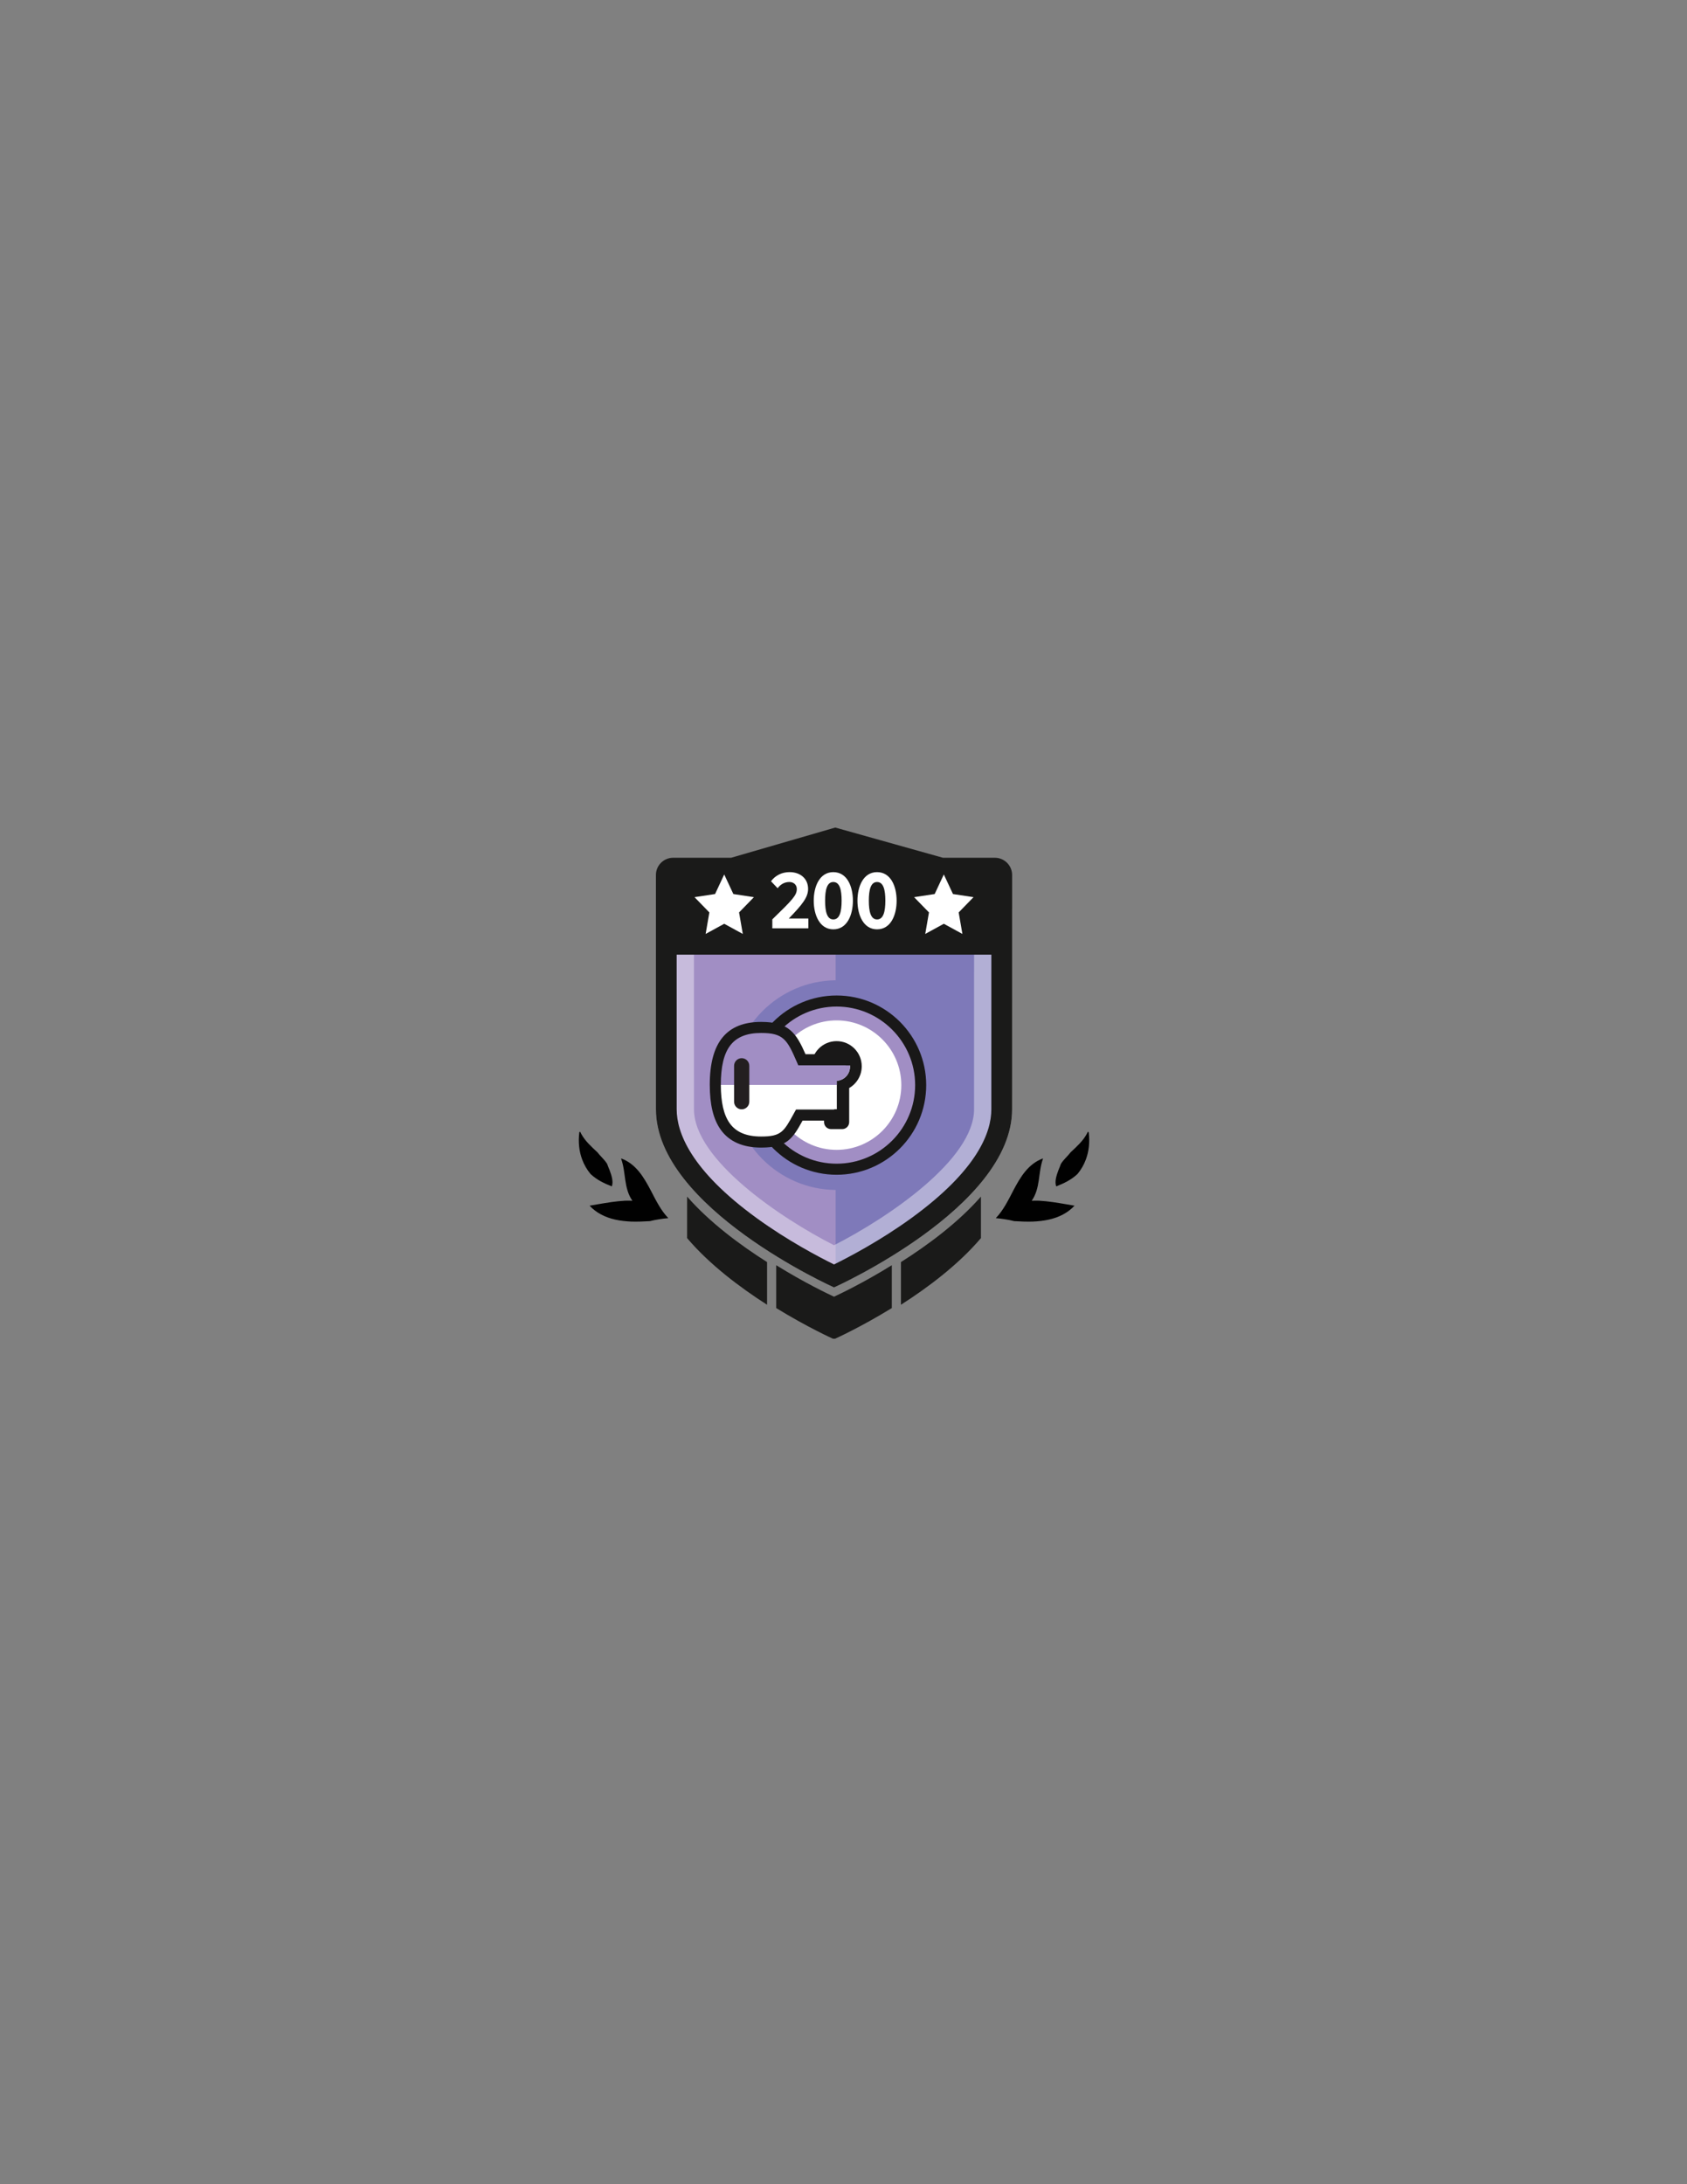 <?xml version="1.0" encoding="utf-8"?>
<!-- Generator: Adobe Illustrator 16.0.0, SVG Export Plug-In . SVG Version: 6.00 Build 0)  -->
<!DOCTYPE svg PUBLIC "-//W3C//DTD SVG 1.1//EN" "http://www.w3.org/Graphics/SVG/1.1/DTD/svg11.dtd">
<svg version="1.1" id="Layer_1" xmlns="http://www.w3.org/2000/svg" xmlns:xlink="http://www.w3.org/1999/xlink" x="0px" y="0px"
	 width="612px" height="792px" viewBox="0 0 612 792" enable-background="new 0 0 612 792" xml:space="preserve">
<rect x="0" y="0" width="612" height="792" fill="#808080" stroke="none"/>
<path fill="none" d="M346.63,60"/>
<path fill="none" d="M346.63,3305.597"/>
<path fill="#1A1A19" d="M323.525,458.772c-10.386,6.446-19.062,10.538-20.966,11.416c-1.905-0.878-10.58-4.97-20.967-11.416v0.492
	c-0.003-0.002,0.004-0.005,0-0.007v15.051c11.415,7.014,20.568,11.112,20.568,11.112l0.399-0.001l0.399,0.001
	c0,0,9.152-4.099,20.566-11.112v-15.051c-0.004,0.002,0.004,0.005,0,0.007V458.772z"/>
<path fill="#1A1A19" d="M278.277,457.636c-9.748-6.171-20.759-14.313-29.014-23.745v15.051c8.118,9.569,19.145,17.858,29.014,24.17
	v-15.051c-0.004-0.002,0.003-0.005,0-0.007V457.636z"/>
<path fill="#1A1A19" d="M326.842,457.636v0.418c-0.004,0.002,0.004,0.005,0,0.007v15.051c9.869-6.312,20.896-14.601,29.015-24.17
	v-15.051C347.6,443.322,336.59,451.465,326.842,457.636"/>
<path fill="#010101" d="M226.785,435.381c0.916-0.017,1.783-0.026,2.638,0.015c-3.211-4.571-2.29-10.164-4.058-15.119l0.017-0.219
	c5.329,2.008,8.124,6.7,10.731,11.657c1.862,3.592,3.683,7.273,6.339,9.993c-1.109,0.08-2.153,0.229-3.234,0.389
	c-1.122,0.163-2.275,0.386-3.436,0.691c-2.306,0.136-4.581,0.238-6.731,0.167c-4.035-0.171-7.795-0.854-11.037-2.605
	c-1.502-0.798-2.902-1.85-4.131-3.161c0.949-0.154,1.992-0.342,3.028-0.524C220.176,436.109,223.609,435.539,226.785,435.381"/>
<path fill="#010101" d="M216.729,417.835c1.062,1.399,2.535,2.593,3.517,4.192c0.274,0.794,0.599,1.55,0.922,2.329
	c0.784,2.099,1.378,4.127,0.792,5.831c-2.665-1.041-5.366-2.283-7.721-4.483c-1.341-1.616-2.338-3.36-3.036-5.244
	c-1.11-2.954-1.453-6.194-1.075-9.59c0.008-0.114,0.033-0.178,0.025-0.252l0.3-0.285c0.113,0.265,0.263,0.539,0.409,0.824
	C212.289,413.756,214.375,415.635,216.729,417.835"/>
<path fill="#010101" d="M376.909,435.381c-0.916-0.017-1.783-0.026-2.638,0.015c3.211-4.571,2.289-10.164,4.058-15.119l-0.017-0.219
	c-5.33,2.008-8.125,6.7-10.731,11.657c-1.861,3.592-3.683,7.273-6.339,9.993c1.108,0.08,2.152,0.229,3.233,0.389
	c1.122,0.163,2.275,0.386,3.436,0.691c2.306,0.136,4.581,0.238,6.731,0.167c4.035-0.171,7.795-0.854,11.037-2.605
	c1.502-0.798,2.902-1.85,4.131-3.161c-0.949-0.154-1.992-0.342-3.027-0.524C383.518,436.109,380.085,435.539,376.909,435.381"/>
<path fill="#010101" d="M388.39,417.835c-1.062,1.399-2.534,2.593-3.517,4.192c-0.274,0.794-0.6,1.55-0.922,2.329
	c-0.784,2.099-1.379,4.127-0.793,5.831c2.666-1.041,5.367-2.283,7.722-4.483c1.341-1.616,2.338-3.36,3.036-5.244
	c1.109-2.954,1.453-6.194,1.074-9.59c-0.008-0.114-0.032-0.178-0.024-0.252l-0.3-0.285c-0.113,0.265-0.264,0.539-0.409,0.824
	C392.831,413.756,390.745,415.635,388.39,417.835"/>
<path fill="#A18EC4" d="M239.164,333.412v19.921l0.008,48.847c0,35.008,63.388,63.388,63.388,63.388s63.388-28.38,63.388-63.388
	l0.008-48.847v-19.921H239.164z"/>
<g opacity="0.5">
	<g>
		<defs>
			<rect id="SVGID_1_" x="265.48" y="333.43" width="97.7" height="127.58"/>
		</defs>
		<clipPath id="SVGID_2_">
			<use xlink:href="#SVGID_1_"  overflow="visible"/>
		</clipPath>
		<path clip-path="url(#SVGID_2_)" fill="#5C64AE" d="M303.15,333.432v22.024c-20.803,0.189-37.669,17.169-37.669,38.016
			s16.866,37.826,37.669,38.017v29.453c0.042,0.021,0.087,0.044,0.128,0.064c5.59-2.753,17.619-9.048,29.468-17.652
			c9.191-6.674,16.454-13.391,21.588-19.967c5.867-7.513,8.842-14.722,8.842-21.427v-47.224v-21.305H303.15z"/>
	</g>
</g>
<g opacity="0.4">
	<g>
		<defs>
			<rect id="SVGID_3_" x="237.95" y="329.64" width="129.22" height="137.19"/>
		</defs>
		<clipPath id="SVGID_4_">
			<use xlink:href="#SVGID_3_"  overflow="visible"/>
		</clipPath>
		<path clip-path="url(#SVGID_4_)" fill="#FFFFFF" d="M353.371,343.437v9.011l-0.008,49.784c0,18.229-31.246,39.336-50.803,49.295
			c-19.566-9.964-50.805-31.069-50.805-49.298l-0.008-49.778v-9.014H353.371 M367.168,329.64H237.951v22.811l0.009,49.781
			c0,35.677,64.6,64.6,64.6,64.6s64.601-28.923,64.601-64.6l0.008-49.781V329.64z"/>
	</g>
</g>
<path fill="#1A1A19" d="M367.169,329.639v-12.352c0-3.459-2.804-6.262-6.263-6.262H342.07l-39.066-10.953l-37.761,10.953h-21.03
	c-3.459,0-6.262,2.803-6.262,6.262v12.352v16.529v6.282l0.008,49.78c0,35.679,64.601,64.602,64.601,64.602
	s64.601-28.923,64.601-64.602l0.009-49.78V329.639z M359.635,402.23c0,8.39-5.031,22.043-28.997,39.445
	c-11.289,8.198-22.75,14.196-28.078,16.82c-5.33-2.625-16.79-8.623-28.078-16.82c-23.966-17.402-28.997-31.056-28.997-39.445
	l-0.008-49.78v-6.282h114.166v6.281L359.635,402.23z"/>
<path fill="#FFFFFF" d="M334.431,393.472c0,16.842-13.653,30.495-30.495,30.495c-16.841,0-30.494-13.653-30.494-30.495
	s13.653-30.495,30.494-30.495C320.777,362.977,334.431,376.63,334.431,393.472"/>
<path fill="#A18EC4" d="M303.501,370.001c12.942,0,23.471,10.529,23.471,23.471c0,12.942-10.529,23.472-23.471,23.472
	s-23.471-10.529-23.471-23.472C280.03,380.53,290.56,370.001,303.501,370.001 M303.501,362.977
	c-16.842,0-30.495,13.653-30.495,30.495c0,16.843,13.653,30.495,30.495,30.495s30.495-13.652,30.495-30.495
	C333.996,376.63,320.344,362.977,303.501,362.977"/>
<path fill="#191818" d="M303.501,425.974c-17.921,0-32.502-14.581-32.502-32.502c0-17.922,14.581-32.502,32.502-32.502
	c17.92,0,32.5,14.58,32.5,32.502C336.002,411.393,321.422,425.974,303.501,425.974 M303.501,364.983
	c-15.708,0-28.488,12.78-28.488,28.488s12.78,28.488,28.488,28.488c15.708,0,28.488-12.78,28.488-28.488
	S319.209,364.983,303.501,364.983"/>
<path fill="#191818" d="M312.616,386.636c0-5.034-4.081-9.115-9.115-9.115c-5.034,0-9.115,4.081-9.115,9.115
	c0,3.373,1.834,6.315,4.558,7.892v12.363c0,1.398,1.133,2.532,2.532,2.532h4.051c1.398,0,2.532-1.134,2.532-2.532v-12.363
	C310.782,392.951,312.616,390.009,312.616,386.636"/>
<g>
	<defs>
		<path id="SVGID_5_" d="M247.203,423.498l56.372,2.085v-33.679c2.671-0.183,4.782-2.399,4.782-5.115s-2.111-4.934-4.782-5.115
			v-27.941l-56.372-2.084V423.498z"/>
	</defs>
	<clipPath id="SVGID_6_">
		<use xlink:href="#SVGID_5_"  overflow="visible"/>
	</clipPath>
	<path clip-path="url(#SVGID_6_)" fill="#FFFFFF" d="M327.335,384.275h-36.426c-3.508-8.112-5.375-11.721-14.775-11.721
		c-12.618,0-16.642,8.162-16.642,20.78c-0.001,12.618,4.024,20.779,16.642,20.779c8.636,0,9.947-2.724,13.832-9.793l20.253-0.001
		v-4.461h-4.092l2.068,4.461h4.965v-4.461h4.343l2.069,4.461h3.625l8.453-8.194v-8.495L327.335,384.275z"/>
	<path clip-path="url(#SVGID_6_)" fill="#A18EC4" d="M326.23,385.204h-35.424c-3.411-7.888-5.227-11.397-14.368-11.397
		c-12.066,0-15.85,7.605-16.176,19.593h70.165v-4.931L326.23,385.204z"/>
	<path clip-path="url(#SVGID_6_)" fill="#191818" d="M276.134,416.121L276.134,416.121c-6.666,0-11.607-2.186-14.687-6.498
		c-2.666-3.734-3.962-9.062-3.962-16.289c0-15.332,6.1-22.785,18.649-22.785c10.022,0,12.688,4.013,16.088,11.72h35.802l5.633,4.382
		v10.326l-9.646,9.351h-5.721l-2.069-4.462h-1.055v4.462h-24.013C287.566,412.849,285.493,416.121,276.134,416.121 M276.134,374.563
		c-10.259,0-14.636,5.613-14.636,18.771c0,6.361,1.052,10.927,3.216,13.956c2.315,3.242,6.05,4.817,11.42,4.817
		c7.269,0,8.235-1.762,11.833-8.316l0.812-1.478h18.123l5.323-11.739v7.278h6.561l2.068,4.461h1.531l7.259-7.037v-6.663
		l-2.997-2.331H289.59l-0.523-1.211C285.539,376.914,284.164,374.563,276.134,374.563"/>
	<path clip-path="url(#SVGID_6_)" fill="#231F20" d="M269.066,402.25c-1.524,0-2.759-1.234-2.759-2.759v-13.03
		c0-1.524,1.235-2.76,2.759-2.76s2.759,1.235,2.759,2.76v13.03C271.825,401.016,270.59,402.25,269.066,402.25"/>
</g>
<rect x="302.628" y="402.223" fill="#191818" width="2.215" height="2.867"/>
<rect x="306.831" y="383.457" fill="#191818" width="2.215" height="2.867"/>
<path fill="#FFFFFF" d="M280.18,336.619v-3.251c7.346-7.136,8.881-8.73,8.881-11.019c0-1.536-1.174-2.529-2.679-2.529
	c-1.776,0-3.191,0.813-4.275,2.258l-2.408-2.528c1.625-2.167,4.003-3.313,6.743-3.313c3.884,0,6.714,2.349,6.714,6.082
	c0,3.04-2.048,5.63-7.015,10.747h7.105v3.553H280.18z"/>
<path fill="#FFFFFF" d="M295.2,326.594c0-5.178,2.138-10.355,7.104-10.355c4.998,0,7.105,5.178,7.105,10.355
	c0,5.148-2.077,10.388-7.105,10.388C297.338,336.981,295.2,331.742,295.2,326.594 M305.316,326.594c0-3.883-0.662-6.772-3.011-6.772
	c-2.318,0-2.979,2.89-2.979,6.772c0,3.854,0.662,6.805,2.979,6.805C304.654,333.398,305.316,330.448,305.316,326.594"/>
<path fill="#FFFFFF" d="M311.063,326.594c0-5.178,2.138-10.355,7.104-10.355c4.998,0,7.105,5.178,7.105,10.355
	c0,5.148-2.077,10.388-7.105,10.388C313.201,336.981,311.063,331.742,311.063,326.594 M321.18,326.594
	c0-3.883-0.664-6.772-3.012-6.772c-2.318,0-2.979,2.89-2.979,6.772c0,3.854,0.661,6.805,2.979,6.805
	C320.516,333.398,321.18,330.448,321.18,326.594"/>
<polygon fill="#FFFFFF" points="273.505,325.315 266.046,324.185 262.727,317.087 259.406,324.185 251.947,325.315 257.336,330.85 
	255.989,338.645 262.727,334.964 269.463,338.645 268.116,330.85 "/>
<polygon fill="#FFFFFF" points="353.172,325.315 345.714,324.185 342.393,317.087 339.072,324.185 331.613,325.315 337.004,330.85 
	335.656,338.645 342.393,334.964 349.13,338.645 347.783,330.85 "/>
</svg>

